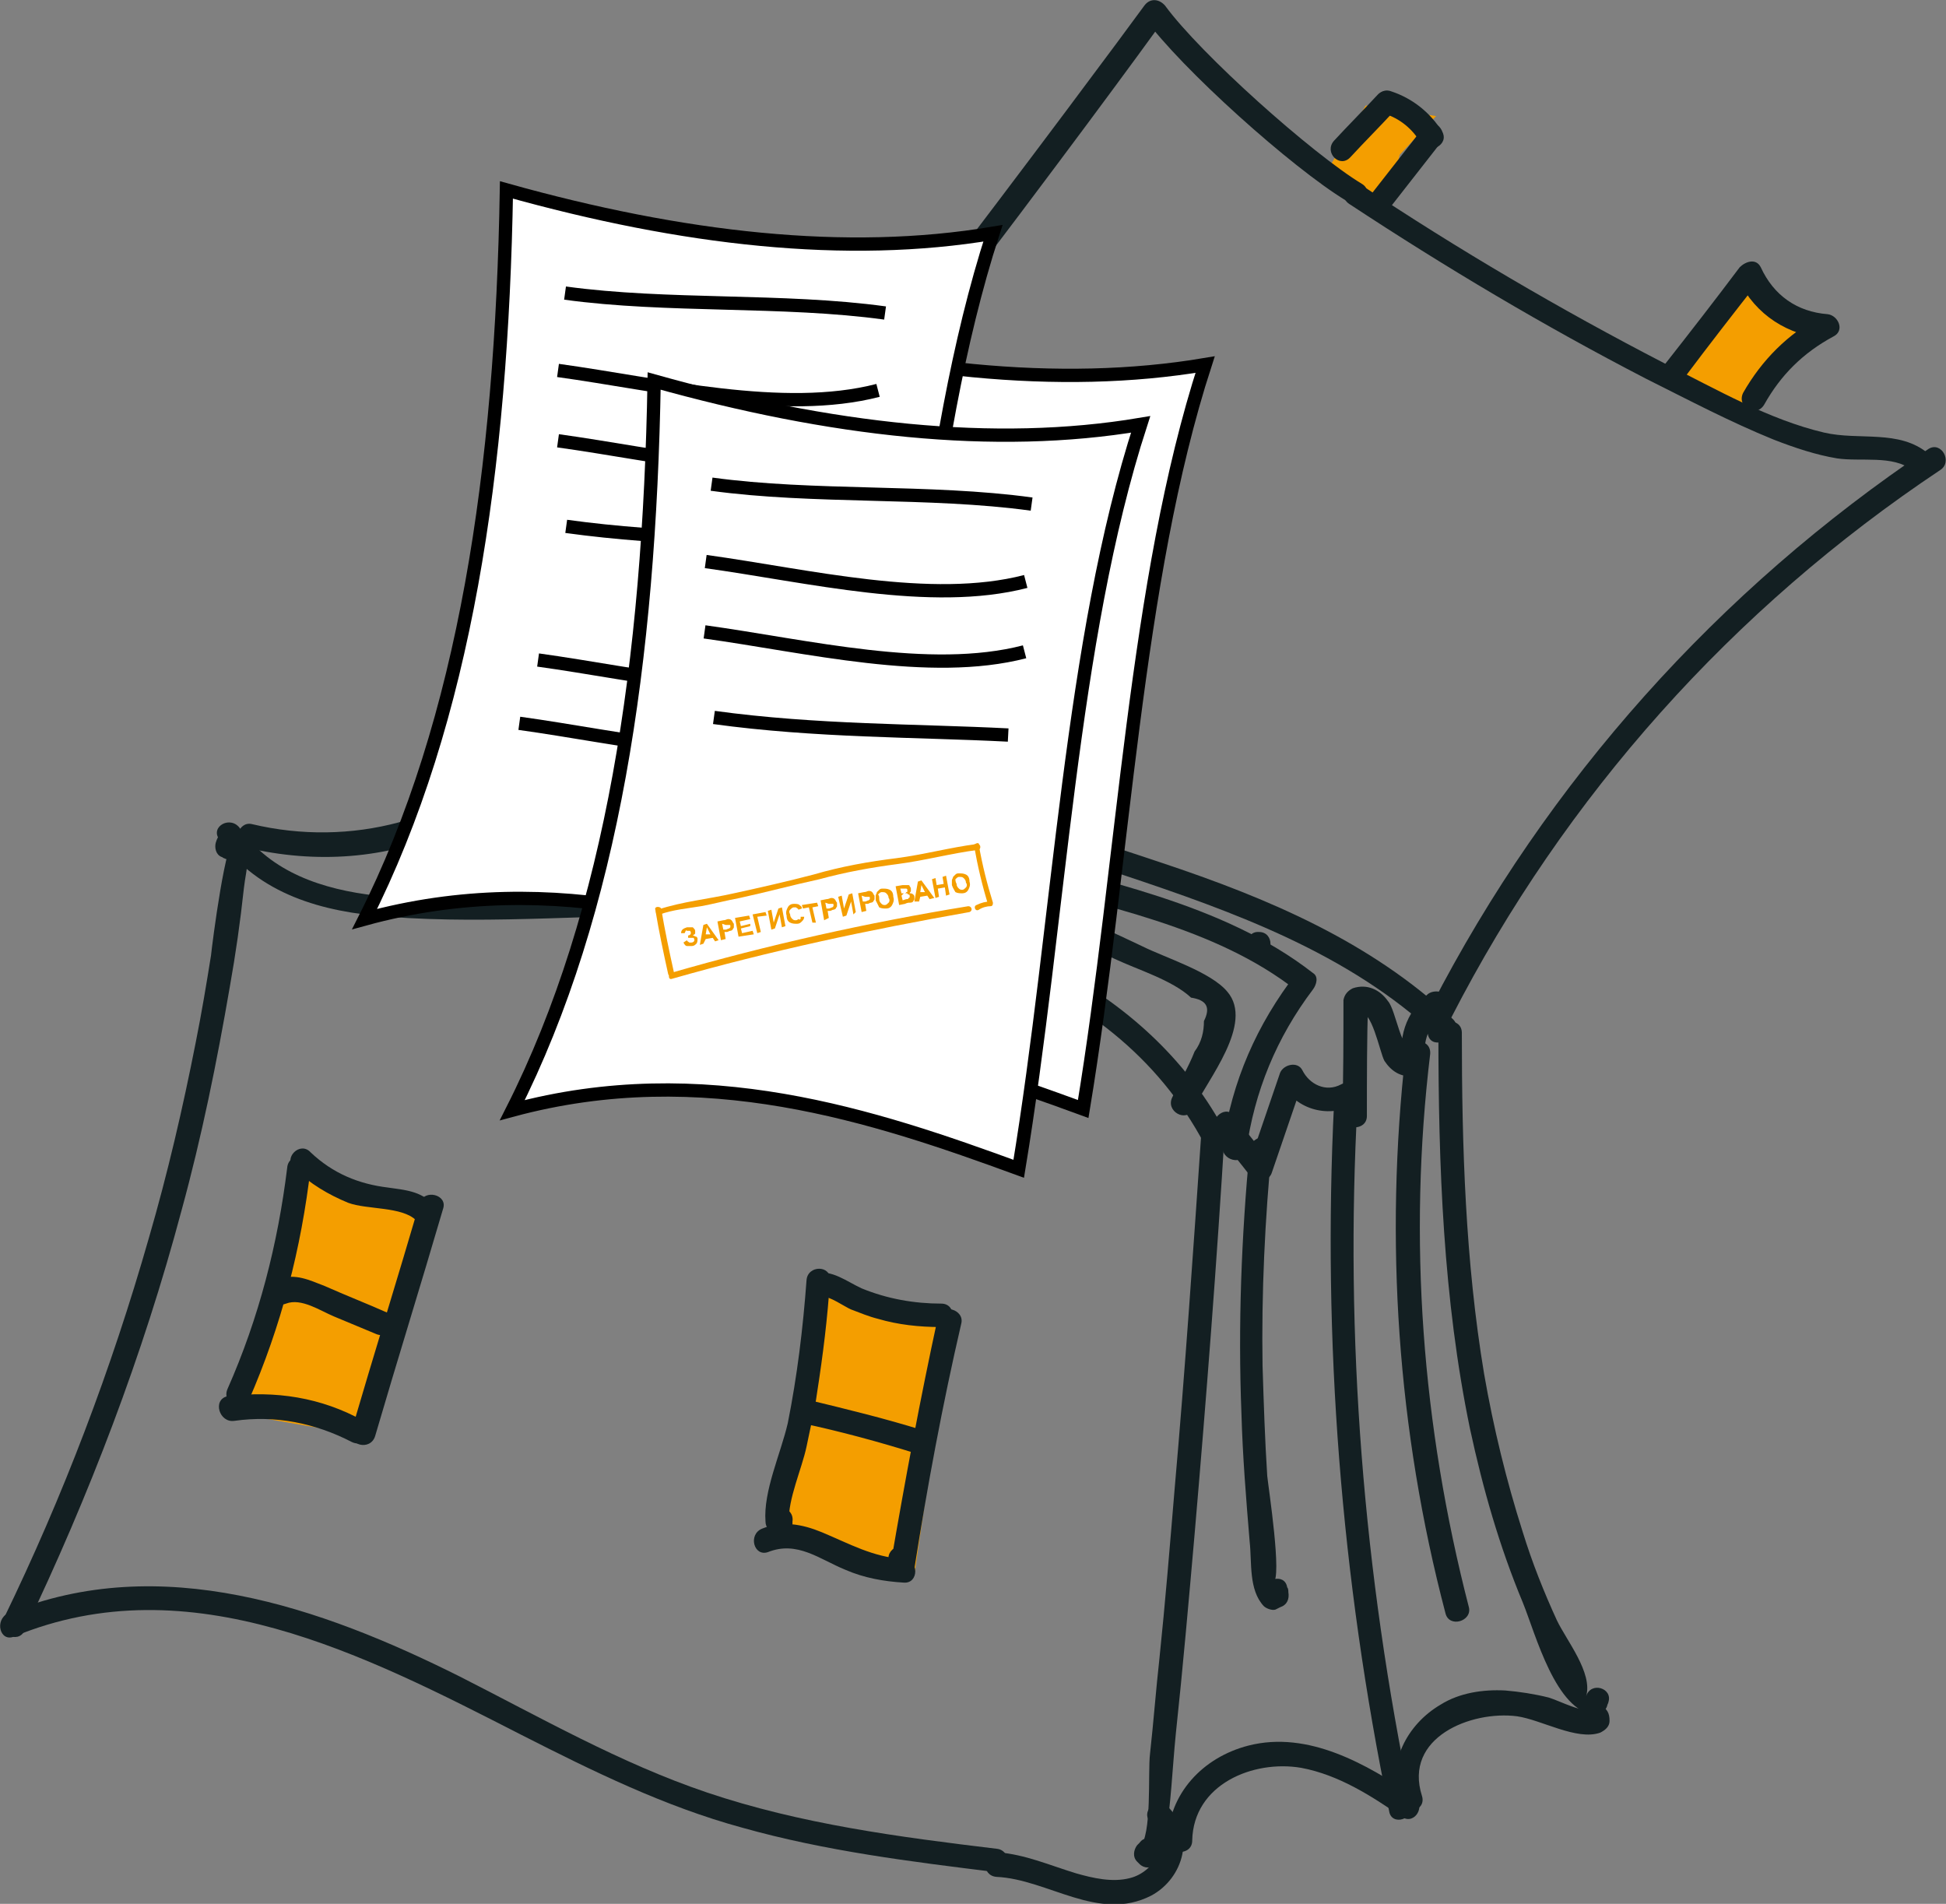 <?xml version="1.0" encoding="utf-8"?>
<!-- Generator: Adobe Illustrator 19.1.1, SVG Export Plug-In . SVG Version: 6.00 Build 0)  -->
<svg version="1.1" id="Слой_1" xmlns="http://www.w3.org/2000/svg" xmlns:xlink="http://www.w3.org/1999/xlink" x="0px" y="0px"
	 viewBox="-214 545.5 166 162.4" style="enable-background:new -214 545.5 166 162.4;" xml:space="preserve">
<rect x="-214" y="545.5" width="166" height="162.4" fill="#808080" stroke="none"/>
<style type="text/css">
	.st0{fill:#F49E00;}
	.st1{fill:#131F22;}
	.st2{fill:#FFFFFF;}
	.st3{fill:none;stroke:#000000;stroke-width:1.134;stroke-miterlimit:22.926;}
</style>
<g>
	<polygon class="st0" points="-58.8,574 -65.4,569.6 -71.9,577.8 -65.6,581 	"/>
	<polygon class="st0" points="-91.5,555.4 -97.5,554.5 -101.4,561.1 -95.7,563.5 -94.6,558.7 	"/>
	<polygon class="st0" points="-187.5,644.8 -192.4,662.2 -193.7,666.1 -183.4,667.9 -177.9,652.9 -176.9,649.2 -183.9,647.4 	"/>
	<polygon class="st0" points="-143.3,654.7 -147.4,674.9 -144.8,676.7 -136,679.8 -132.9,658.6 	"/>
</g>
<path class="st1" d="M-193.9,617c-0.8-0.4-2,9-2.1,10c-0.4,2.5-0.8,4.9-1.3,7.4c-1.1,5.6-2.4,11.2-4,16.7
	c-3.2,11.2-7.3,22-12.4,32.5c-0.6,1.2,1.2,2.2,1.8,1c5.5-11.5,10.1-23.5,13.4-35.9c1.7-6.2,3-12.6,4.1-19c0.5-2.8,0.9-5.6,1.2-8.4
	c0.2-1.8,0.8-3.3-0.3-4.8c-0.2-0.3-0.7-0.4-1-0.3c-0.6,0.3-0.9,0.5-1.1,1.2c-0.1,0.4,0,1,0.5,1.2c0.1,0,0.1,0.1,0.2,0.1
	C-193.8,619.3-192.7,617.5-193.9,617"/>
<path class="st1" d="M-212.8,685.1c15-6.2,30,1.6,43.3,8.4c6.1,3.1,12.2,6.1,18.8,7.9c7.1,2,14.4,2.9,21.7,3.8c1.3,0.2,1.3-1.9,0-2
	c-8.3-1-16.7-2.1-24.7-4.8c-7.4-2.5-14.2-6.4-21.1-9.9c-11.8-5.9-25.5-10.7-38.5-5.4C-214.5,683.7-214,685.6-212.8,685.1"/>
<path class="st1" d="M-195.3,617.1c3.4,4.7,8.8,6.2,14.4,6.6c9.1,0.7,18.3-0.3,27.4-0.1c15.9,0.3,34.2,4.2,42.3,19.6
	c0.6,1.2,2.4,0.1,1.8-1c-6.4-12.2-19.8-18.1-32.9-19.8c-8.7-1.1-17.4-0.7-26.1-0.5c-7.8,0.2-19.8,1.7-25.1-5.7
	C-194.3,615-196.1,616-195.3,617.1"/>
<path class="st1" d="M-111.5,641.8c-0.7,10.2-1.4,20.5-2.3,30.7c-0.4,4.8-0.8,9.7-1.3,14.5c-0.3,2.7-0.5,5.4-0.8,8.1
	c-0.2,1.6,0.2,7-0.9,8h1.4c-0.1-0.1-0.2-0.2-0.2-0.2v1.4c0.1-0.1,0.1-0.1,0.2-0.2c0.8-1-0.6-2.5-1.4-1.4c-0.1,0.1-0.1,0.1-0.2,0.2
	c-0.3,0.4-0.4,1,0,1.4c0.1,0.1,0.2,0.2,0.2,0.2c0.4,0.4,1,0.4,1.4,0c0.7-0.6,0.6-1.3,0.8-2.2c0.5-2.9,0.6-5.9,0.9-8.9
	c0.6-5.6,1.1-11.3,1.6-17c1-11.6,1.9-23.2,2.6-34.8C-109.4,640.5-111.4,640.5-111.5,641.8"/>
<path class="st1" d="M-129,705.6c4.4,0.2,8.7,3.9,13.2,1.6c2.8-1.5,3.8-5.3,1.4-7.6c-1-0.9-2.4,0.5-1.4,1.4c1.8,1.7,0.2,4.2-1.8,4.7
	c-1.5,0.4-3.2,0-4.6-0.4c-2.3-0.7-4.3-1.6-6.7-1.8C-130.3,703.5-130.3,705.5-129,705.6"/>
<path class="st1" d="M-112.3,702.5c0.1-4.8,5.2-6.9,9.3-6.2c3.2,0.6,6,2.4,8.6,4.2c1.1,0.7,2.1-1,1-1.8c-4-2.7-9-5.6-14.1-4.3
	c-3.9,1-6.8,4.1-6.9,8.1C-114.3,703.8-112.3,703.8-112.3,702.5"/>
<path class="st1" d="M-93.6,699.4c-4.1-19.7-5.7-39.8-4.6-59.8c0.1-1.3-2-1.3-2,0c-1,20.3,0.6,40.5,4.7,60.4
	C-95.3,701.3-93.3,700.7-93.6,699.4"/>
<path class="st1" d="M-92.7,698.7c-1.6-5,4.2-7.3,8.1-6.8c2.1,0.3,5.1,2.1,7.1,1.4c0.4-0.2,0.8-0.5,0.8-1c0-0.7-0.2-1-0.8-1.4
	c-0.3-0.2-0.8-0.2-1,0c-0.1,0-0.1,0.1-0.2,0.1c-1.1,0.7-0.1,2.5,1,1.8c-0.4-0.2-0.7-0.3-1.1-0.5c0.3-0.3,0.5-0.7,0.8-1
	c-0.9,0.4-2.9-0.7-3.9-1c-1.2-0.3-2.5-0.5-3.7-0.6c-1.9-0.1-3.9,0.2-5.5,1.2c-2.9,1.7-4.6,5-3.6,8.4
	C-94.3,700.5-92.3,700-92.7,698.7"/>
<path class="st1" d="M-78.7,690.2c0.6-2-1.7-4.8-2.5-6.5c-1.1-2.4-2.1-4.9-2.9-7.5c-1.4-4.4-2.5-8.9-3.3-13.5
	c-1.6-9.6-1.9-19.4-1.9-29.1c0-1.3-2-1.3-2,0c0,11.3,0.4,22.7,2.7,33.8c1.1,5.1,2.5,10,4.5,14.8c1.1,2.7,2.8,9.3,6.2,9.6
	c0.4,0,0.9-0.4,1-0.8c0-0.1,0.1-0.2,0.1-0.3C-76.4,689.5-78.3,688.9-78.7,690.2"/>
<path class="st1" d="M-110.2,642.2c1,1.3,2,2.5,3,3.8c0.5,0.6,1.5,0.2,1.7-0.5c0.9-2.6,1.8-5.3,2.7-7.9c-0.6,0.1-1.2,0.2-1.9,0.2
	c1.1,2.3,3.9,3.1,6.1,2c1.2-0.6,0.1-2.4-1-1.8c-1.3,0.7-2.7,0-3.3-1.2c-0.4-0.8-1.6-0.5-1.9,0.2c-0.9,2.6-1.8,5.3-2.7,7.9l1.7-0.5
	c-1-1.3-2-2.5-3-3.8C-109.6,639.7-111.1,641.2-110.2,642.2"/>
<path class="st1" d="M-97.4,640.7c0-3.3,0-6.5,0.1-9.8c-0.3,0.3-0.5,0.7-0.8,1c1.1-0.5,1.8,3.4,2.2,4.1c0.6,0.9,1.4,1.4,2.5,1.3
	c0.7-0.1,1.1-0.6,1-1.3c-0.3-1.7,0.3-3.1,1.6-4.2l-1.7-0.5l0.3,2.4c0.2,1.3,2.2,0.7,2-0.5c-0.1-0.8-0.2-1.6-0.3-2.4
	c-0.1-0.8-1.2-0.9-1.7-0.5c-1.9,1.6-2.6,3.8-2.1,6.2c0.3-0.4,0.7-0.9,1-1.3c-1.2,0.1-1.6-3.5-2.3-4.3c-0.7-1-1.8-1.5-3-1.1
	c-0.4,0.2-0.7,0.5-0.8,1c0,3.3,0,6.5-0.1,9.8C-99.5,642-97.4,642-97.4,640.7"/>
<path class="st1" d="M-107.4,643.5c-0.7,7.5-1,15-0.7,22.6c0.1,3.6,0.4,7.3,0.7,10.9c0.2,1.8-0.1,4.1,1.2,5.5c0.2,0.2,0.7,0.4,1,0.3
	l0.4-0.2c0.6-0.2,0.8-0.7,0.7-1.3c0-0.1,0-0.3-0.1-0.4c-0.2-1.3-2.2-0.7-2,0.5c0,0.1,0,0.3,0.1,0.4c0.2-0.4,0.5-0.8,0.7-1.3
	c0.8-0.3-0.4-8.1-0.5-9.1c-0.2-3.1-0.3-6.2-0.4-9.4c-0.1-6.2,0.2-12.5,0.8-18.7C-105.2,642.2-107.2,642.2-107.4,643.5"/>
<path class="st1" d="M-94.1,635.3c-1.8,16-0.7,32.2,3.4,47.8c0.3,1.3,2.3,0.7,2-0.5c-4-15.5-5.2-31.4-3.3-47.2
	C-91.9,634-94,634-94.1,635.3"/>
<path class="st1" d="M-193,617.8c5.9,1.4,12,1,17.5-1.5c2.6-1.1,4.9-2.7,7-4.6c1.6-1.5,3-3.2,5.4-3.3c2.6-0.2,5.8,1.2,8,2.4
	c1.2,0.6,2.2-1.2,1-1.8c-2.8-1.5-5.9-2.6-9.1-2.7c-2.8-0.1-4,1.2-5.9,3.1c-6.1,6.1-15,8.4-23.4,6.4
	C-193.7,615.5-194.3,617.5-193,617.8"/>
<path class="st1" d="M-148.9,611.5c10.3,2.4,20.5,5.3,30.6,8.6c9.6,3.2,19.3,6.7,26.8,13.7c1,0.9,2.4-0.5,1.4-1.4
	c-7-6.6-15.8-10.3-24.8-13.3c-11-3.7-22.2-6.9-33.5-9.5C-149.7,609.2-150.2,611.2-148.9,611.5"/>
<path class="st1" d="M-162.6,622.6c0.7-1.4,1.2-3.1,2-4.5c1-1.7,1.1-2,3.2-2.1c2.7-0.1,5.8,0.9,8.5,1.4c5,1,9.9,2.3,14.7,3.9
	c5.2,1.7,10.3,3.7,15.3,6c1.9,0.9,4.9,1.8,6.5,3.3c1.3,0.2,1.7,0.8,1.1,2c0,0.9-0.2,1.8-0.8,2.6c-0.5,1.3-1.3,2.6-1.9,3.9
	c-0.6,1.2,1.2,2.2,1.8,1c1.2-2.5,5.2-7.3,2.9-10c-1.4-1.7-5.3-2.9-7.3-3.9c-2.5-1.2-5-2.3-7.5-3.4c-11.5-4.7-23.6-7.8-36-9.3
	c-0.3,0-0.8,0.2-0.9,0.5c-1.1,2.5-2.3,4.9-3.4,7.4C-165,622.8-163.2,623.8-162.6,622.6"/>
<path class="st1" d="M-155.5,612.9c-0.6,1.2-0.4,2.5,0.5,3.5c0.9,1,2.3-0.5,1.4-1.4c-0.3-0.3-0.3-0.7-0.2-1c0.2-0.5,0.1-1.1-0.4-1.4
	C-154.5,612.3-155.3,612.4-155.5,612.9"/>
<path class="st1" d="M-153.8,614.1c1.3-1.6,10.9,2.2,12.6,2.7c4.3,1.2,8.6,2.4,12.8,3.6c8.4,2.4,18,4.1,25,9.6v-1.5
	c-3.4,4.4-5.5,9.2-6.3,14.7c-0.2,1.3,1.8,1.8,2,0.5c0.7-5.1,2.6-9.7,5.7-13.8c0.3-0.4,0.5-1.1,0-1.4c-7.7-6-18.2-7.9-27.4-10.5
	c-5.5-1.6-11.1-3.1-16.6-4.6c-2.5-0.7-7.3-3.2-9.3-0.7C-156.1,613.6-154.7,615.1-153.8,614.1"/>
<path class="st1" d="M-189.5,645.1c-0.8,6.5-2.4,12.8-5.1,18.9c-0.5,1.2,1.2,2.2,1.8,1c2.8-6.4,4.5-13,5.3-19.9
	C-187.3,643.8-189.4,643.8-189.5,645.1"/>
<path class="st1" d="M-188.9,645.2c1.4,1.3,2.9,2.2,4.6,2.9c1.6,0.6,4.6,0.3,5.8,1.5c0.9,1,2.3-0.5,1.4-1.4c-1-1.1-2.4-1.2-3.8-1.4
	c-2.5-0.3-4.7-1.2-6.6-3C-188.4,642.8-189.9,644.3-188.9,645.2"/>
<path class="st1" d="M-178.2,648.1c-1.9,6.5-3.9,12.9-5.8,19.4c-0.4,1.3,1.6,1.8,2,0.5c1.9-6.5,3.9-12.9,5.8-19.4
	C-175.8,647.4-177.8,646.9-178.2,648.1"/>
<path class="st1" d="M-194,666.7c3.5-0.5,6.9,0.2,10,1.8c1.2,0.6,2.2-1.1,1-1.8c-3.6-2-7.5-2.6-11.6-2.1
	C-195.9,664.9-195.3,666.9-194,666.7"/>
<path class="st1" d="M-189.6,656.7c1.3-0.5,2.9,0.6,4.1,1.1c1.2,0.5,2.4,1,3.6,1.5s2.2-1.3,1-1.8c-1.8-0.8-3.6-1.5-5.4-2.3
	c-1.3-0.5-2.5-1.1-3.9-0.6C-191.4,655.2-190.9,657.2-189.6,656.7"/>
<path class="st1" d="M-145.2,654.7c-0.3,4.1-0.8,8.2-1.6,12.2c-0.6,2.6-2.1,5.8-1.9,8.4c0,0.5,0.4,1,1,1c0.1,0,0.2,0,0.3,0
	c0.4,0,0.9-0.3,1-0.8c0-0.1,0-0.1,0-0.2c0.2-1.3-1.8-1.8-2-0.5c0.2-0.2,0.5-0.4,0.7-0.5c0.3,0.3,0.7,0.7,1,1
	c-0.1-1.9,1.1-4.5,1.5-6.4c0.3-1.5,0.7-3.1,0.9-4.6c0.5-3.2,0.9-6.4,1.1-9.6C-143.1,653.4-145.1,653.4-145.2,654.7"/>
<path class="st1" d="M-143.9,656.1c0.6-0.1,2,0.9,2.5,1.1c0.8,0.3,1.5,0.6,2.3,0.8c1.7,0.5,3.5,0.7,5.4,0.7c1.3,0,1.3-2,0-2
	c-2.3,0-4.6-0.4-6.8-1.3c-1.3-0.6-2.5-1.6-4-1.3C-145.7,654.4-145.1,656.4-143.9,656.1"/>
<path class="st1" d="M-134,657.9c-1.5,6.9-2.8,13.9-4,20.9h2c-0.1-0.2-0.1-0.5-0.2-0.7c-0.3-1.3-2.2-0.7-2,0.5
	c0.1,0.2,0.1,0.5,0.2,0.7c0.2,1,1.8,1,2,0c1.1-7,2.4-14,4-20.9C-131.7,657.2-133.7,656.6-134,657.9"/>
<path class="st1" d="M-148.5,677.9c2.5-1,4.4,0.6,6.6,1.5c1.6,0.7,3.3,1,5,1.1c1.3,0.1,1.3-2,0-2c-2.7-0.2-4.6-1.3-7-2.3
	c-1.7-0.7-3.4-1-5.1-0.3C-150.2,676.4-149.7,678.3-148.5,677.9"/>
<path class="st1" d="M-145.6,666.9c3.3,0.7,6.6,1.6,9.8,2.6c1.3,0.4,1.8-1.6,0.5-2c-3.2-1-6.5-1.8-9.8-2.6
	C-146.3,664.6-146.9,666.6-145.6,666.9"/>
<path class="st1" d="M-106.6,627c1.3,0,1.3-2,0-2C-107.9,624.9-107.9,627-106.6,627"/>
<path class="st1" d="M-90.2,632.3c9.7-18.9,24-34.9,41.7-46.7c1.1-0.7,0.1-2.5-1-1.8c-17.9,12-32.5,28.3-42.4,47.5
	C-92.6,632.4-90.8,633.5-90.2,632.3"/>
<path class="st1" d="M-160.5,607.2c2.3-3.7,4.7-7.3,7.2-10.9c0.8-1.1-1-2.1-1.8-1c-2.5,3.5-5.3,7.2-7.6,10.9
	C-163.4,607.3-161.2,608.3-160.5,607.2"/>
<path class="st1" d="M-98.9,562.9c8.2,5.4,16.6,10.4,25.3,14.9c3.6,1.8,7.2,3.7,10.9,5.2c1.8,0.7,3.6,1.3,5.4,1.6
	c2,0.3,4.8-0.3,6.4,1c1,0.8,2.5-0.6,1.4-1.4c-2.5-2.1-5.9-1.1-8.9-1.8c-4.7-1.1-9.2-3.7-13.6-5.9c-8.9-4.6-17.6-9.7-26-15.3
	C-98.9,560.4-100,562.2-98.9,562.9"/>
<path class="st1" d="M-70.3,577.7c2.1-2.8,4.2-5.5,6.4-8.3h-1.8c1.5,3,4.2,4.7,7.5,5c-0.2-0.6-0.3-1.3-0.5-1.9
	c-2.8,1.5-5,3.7-6.6,6.5c-0.6,1.2,1.1,2.2,1.8,1c1.4-2.5,3.3-4.4,5.9-5.8c1-0.5,0.4-1.8-0.5-1.9c-2.6-0.2-4.6-1.6-5.7-4
	c-0.4-0.8-1.3-0.5-1.8,0c-2.1,2.8-4.2,5.5-6.4,8.3C-72.9,577.7-71.1,578.8-70.3,577.7"/>
<path class="st1" d="M-92.6,556.4c-1.4,1.8-2.9,3.7-4.3,5.5c-0.8,1,0.6,2.5,1.4,1.4c1.4-1.8,2.9-3.7,4.3-5.5
	C-90.3,556.8-91.7,555.3-92.6,556.4"/>
<path class="st1" d="M-95.9,555.2c1.3,0.4,2.4,1.3,3.1,2.5c0.7,1.1,2.5,0.1,1.8-1c-1-1.6-2.5-2.8-4.3-3.4
	C-96.6,552.8-97.1,554.8-95.9,555.2"/>
<path class="st1" d="M-96.5,553.6c-1.2,1.3-2.5,2.6-3.7,3.9c-0.9,1,0.5,2.4,1.4,1.4c1.2-1.3,2.5-2.6,3.7-3.9
	C-94.1,554.1-95.6,552.6-96.5,553.6"/>
<path class="st1" d="M-97.8,561.2c-4.3-2.6-13.8-11.1-16.8-15.2c-0.5-0.6-1.3-0.7-1.8,0c-2.9,4-34.6,46.6-38.7,49.3
	c-1.1,0.7,0.7,1.7,1.8,1c4.5-2.9,35.7-45,38.7-49.3h-1.8c3.2,4.4,12.6,12.8,17.2,15.6C-98,563.4-96.7,561.9-97.8,561.2"/>
<g>
	<path class="st2" d="M-164.8,635.1c8.6-17,11.7-38.4,12.1-62.2c15,4.2,29,5.8,41.5,3.7c-6,18.5-6.9,42.3-10.4,63.5
		C-133.9,635.6-148.5,630.6-164.8,635.1z"/>
	<path class="st3" d="M-164.8,635.1c8.6-17,11.7-38.4,12.1-62.2c15,4.2,29,5.8,41.5,3.7c-6,18.5-6.9,42.3-10.4,63.5
		C-133.9,635.6-148.5,630.6-164.8,635.1z"/>
</g>
<g>
	<path class="st2" d="M-182.9,623.9c8.6-17,11.7-38.4,12.1-62.2c15,4.2,29,5.8,41.5,3.7c-6,18.5-6.9,42.3-10.4,63.5
		C-152,624.4-166.5,619.4-182.9,623.9z"/>
	<path class="st3" d="M-182.9,623.9c8.6-17,11.7-38.4,12.1-62.2c15,4.2,29,5.8,41.5,3.7c-6,18.5-6.9,42.3-10.4,63.5
		C-152,624.4-166.5,619.4-182.9,623.9z"/>
	<path class="st3" d="M-165.8,570.5c8.7,1.2,18.6,0.5,27.3,1.7"/>
	<path class="st3" d="M-166.4,577.1c8.7,1.2,19.2,3.8,27.3,1.7"/>
	<path class="st3" d="M-166.4,583.1c8.7,1.2,19.2,3.8,27.3,1.7"/>
	<path class="st3" d="M-165.7,590.4c8.7,1.2,17.3,1.1,25.1,1.5"/>
	<path class="st3" d="M-168.1,601.8c8.7,1.2,19.2,3.8,27.3,1.7"/>
	<path class="st3" d="M-169.7,607.2c8.7,1.2,19.2,3.8,27.3,1.7"/>
</g>
<g>
	<path class="st2" d="M-170.3,640.2c8.6-17,11.7-38.4,12.1-62.2c15,4.2,29,5.8,41.5,3.7c-6,18.5-6.9,42.3-10.4,63.5
		C-139.4,640.7-154,635.8-170.3,640.2z"/>
	<path class="st3" d="M-170.3,640.2c8.6-17,11.7-38.4,12.1-62.2c15,4.2,29,5.8,41.5,3.7c-6,18.5-6.9,42.3-10.4,63.5
		C-139.4,640.7-154,635.8-170.3,640.2z"/>
	<path class="st3" d="M-153.3,586.8c8.7,1.2,18.6,0.5,27.3,1.7"/>
	<path class="st3" d="M-153.8,593.4c8.7,1.2,19.2,3.8,27.3,1.7"/>
	<path class="st3" d="M-153.9,599.4c8.7,1.2,19.2,3.8,27.3,1.7"/>
	<path class="st3" d="M-153.1,606.7c8.7,1.2,17.3,1.1,25.1,1.5"/>
</g>
<g>
	<path class="st0" d="M-158.1,623.1c0.3,1.8,0.7,3.7,1.1,5.5c0.1,0.3,0.6,0.2,0.5-0.1c-0.4-1.8-0.8-3.7-1.1-5.5
		C-157.7,622.8-158.2,622.8-158.1,623.1"/>
	<path class="st0" d="M-157.7,623.5c1.1-0.4,2.3-0.5,3.5-0.7c1.1-0.2,2.2-0.5,3.3-0.7c2.3-0.5,4.5-1.1,6.8-1.6
		c2.2-0.6,4.4-1,6.7-1.3c2.3-0.3,4.5-0.9,6.8-1.2c0.3,0,0.3-0.5,0-0.5c-0.1,0-0.1,0-0.2,0c-0.3,0-0.4,0.5-0.1,0.5c0.1,0,0.1,0,0.2,0
		c0-0.2,0-0.3,0-0.5c-2.3,0.3-4.5,0.9-6.8,1.2c-2.4,0.3-4.7,0.7-7.1,1.4c-2.3,0.6-4.5,1.1-6.8,1.6c-2.2,0.5-4.4,0.7-6.5,1.4
		C-158.2,623.2-158,623.6-157.7,623.5"/>
	<path class="st0" d="M-156.7,629c8.4-2.4,16.9-4.2,25.4-5.7c0.3-0.1,0.2-0.5-0.1-0.5c-8.6,1.4-17.1,3.3-25.4,5.7
		C-157,628.6-157,629.1-156.7,629"/>
	<path class="st0" d="M-130.9,617.7c0.3,1.7,0.7,3.4,1.2,5c0.1-0.1,0.1-0.2,0.2-0.3c-0.4,0-0.8,0.1-1.2,0.3
		c-0.3,0.1-0.1,0.6,0.2,0.4c0.3-0.2,0.7-0.3,1-0.3c0.2,0,0.2-0.2,0.2-0.3c-0.5-1.6-0.9-3.2-1.2-4.9
		C-130.4,617.3-130.9,617.4-130.9,617.7"/>
	<path class="st0" d="M-132.4,620.9c0,0.2,0.1,0.3,0.2,0.4c0.1,0.1,0.2,0.1,0.3,0.1s0.2-0.1,0.3-0.2c0.1-0.1,0.1-0.3,0-0.4
		c0-0.2-0.1-0.3-0.2-0.4c-0.1-0.1-0.2-0.1-0.4-0.1c-0.1,0-0.2,0.1-0.3,0.2C-132.5,620.6-132.5,620.7-132.4,620.9 M-132.8,621
		c0-0.2,0-0.3,0-0.4c0-0.1,0.1-0.2,0.1-0.3c0.1-0.1,0.1-0.1,0.2-0.2c0.1-0.1,0.2-0.1,0.3-0.1c0.2,0,0.4,0,0.6,0.1
		c0.2,0.1,0.3,0.3,0.3,0.6c0.1,0.3,0,0.5-0.1,0.7c-0.1,0.2-0.3,0.3-0.5,0.3s-0.4,0-0.6-0.1C-132.6,621.4-132.7,621.3-132.8,621z
		 M-134.2,622.1l-0.3-1.6l0.3-0.1l0.1,0.6l0.6-0.1l-0.1-0.6l0.3-0.1l0.3,1.6l-0.3,0.1l-0.1-0.7l-0.6,0.1l0.1,0.7L-134.2,622.1z
		 M-135.1,621.6l-0.3-0.6l-0.1,0.6H-135.1z M-134.3,622.1l-0.4,0.1l-0.2-0.3l-0.6,0.1l-0.1,0.4l-0.4,0l0.3-1.7l0.3-0.1L-134.3,622.1
		z M-137.1,621.9l0.1,0.4l0.3-0.1c0.1,0,0.2,0,0.2-0.1c0,0,0.1,0,0.1-0.1v-0.1c0,0,0-0.1-0.1-0.1c0,0-0.1,0-0.1-0.1c0,0-0.1,0-0.3,0
		L-137.1,621.9z M-137.2,621.3l0.1,0.4h0.2c0.1,0,0.2,0,0.2-0.1c0.1,0,0.1,0,0.1-0.1v-0.1c0,0,0-0.1-0.1-0.1h-0.1
		C-136.8,621.3-136.9,621.3-137.2,621.3L-137.2,621.3z M-137.6,621.1l0.6-0.1c0.1,0,0.2,0,0.3,0c0.1,0,0.1,0,0.2,0
		c0.1,0,0.1,0.1,0.1,0.1s0.1,0.1,0.1,0.2s0,0.1,0,0.2c0,0.1-0.1,0.1-0.1,0.2c0.1,0,0.2,0,0.3,0.1s0.1,0.1,0.1,0.2c0,0.1,0,0.1,0,0.2
		c0,0.1-0.1,0.1-0.1,0.2c-0.1,0.1-0.2,0.1-0.3,0.1c-0.1,0-0.2,0-0.4,0.1l-0.5,0.1L-137.6,621.1z M-139,622.2c0,0.2,0.1,0.3,0.2,0.4
		c0.1,0.1,0.2,0.1,0.3,0.1c0.1,0,0.2-0.1,0.3-0.2c0.1-0.1,0.1-0.3,0-0.4c0-0.2-0.1-0.3-0.2-0.4c-0.1-0.1-0.2-0.1-0.4-0.1
		c-0.1,0-0.2,0.1-0.3,0.2C-139,621.9-139,622-139,622.2z M-139.3,622.3c0-0.2,0-0.3,0-0.4c0-0.1,0.1-0.2,0.1-0.3
		c0.1-0.1,0.1-0.1,0.2-0.2c0.1-0.1,0.2-0.1,0.3-0.1c0.2,0,0.4,0,0.6,0.1c0.2,0.1,0.3,0.3,0.3,0.6c0.1,0.3,0,0.5-0.1,0.7
		c-0.1,0.2-0.3,0.3-0.5,0.3s-0.4,0-0.6-0.1C-139.1,622.7-139.2,622.5-139.3,622.3z M-140.5,621.9l0.1,0.5h0.2c0.1,0,0.2-0.1,0.3-0.1
		l0.1-0.1v-0.1c0-0.1,0-0.1-0.1-0.1h-0.1c0,0-0.1,0-0.2,0L-140.5,621.9z M-140.5,623.3l-0.3-1.6l0.5-0.1c0.2,0,0.3-0.1,0.4-0.1
		c0.1,0,0.2,0,0.3,0.1c0.1,0.1,0.1,0.2,0.2,0.3c0,0.1,0,0.2,0,0.3c0,0.1-0.1,0.1-0.1,0.2c0,0-0.1,0.1-0.2,0.1
		c-0.1,0-0.2,0.1-0.3,0.1h-0.2l0.1,0.6L-140.5,623.3z M-142.5,622l0.3-0.1l0.2,1.1l0.4-1.2l0.3-0.1l0.3,1.6l-0.2,0.2l-0.2-1.1
		l-0.4,1.2l-0.3,0.1L-142.5,622z M-143.6,622.5l0.1,0.5h0.2c0.1,0,0.2-0.1,0.3-0.1l0.1-0.1v-0.1c0-0.1,0-0.1-0.1-0.1h-0.1
		c0,0-0.1,0-0.2,0L-143.6,622.5z M-143.7,624l-0.3-1.7l0.5-0.1c0.2,0,0.3-0.1,0.4-0.1c0.1,0,0.2,0,0.3,0.1c0.1,0.1,0.1,0.2,0.2,0.3
		c0,0.1,0,0.2,0,0.3c0,0.1-0.1,0.1-0.1,0.2c0,0-0.1,0.1-0.2,0.1c-0.1,0-0.2,0.1-0.3,0.1h-0.2l0.1,0.6L-143.7,624z M-144.7,624.2
		l-0.3-1.3l-0.5,0.1l-0.1-0.3l1.3-0.2l0.1,0.3l-0.5,0.1l0.3,1.3H-144.7z M-145.7,623.7h0.3c0,0.2-0.1,0.3-0.2,0.4
		c-0.1,0.1-0.2,0.2-0.4,0.2c-0.2,0-0.4,0-0.6-0.1c-0.2-0.1-0.3-0.3-0.3-0.6c-0.1-0.3,0-0.5,0.1-0.7c0.1-0.2,0.3-0.3,0.5-0.3
		s0.4,0,0.5,0.1c0.1,0.1,0.2,0.1,0.2,0.3l-0.3,0.1c0-0.1-0.1-0.1-0.2-0.2c-0.1,0-0.1,0-0.2,0c-0.1,0-0.2,0.1-0.3,0.2
		c-0.1,0.1-0.1,0.2,0,0.4c0,0.2,0.1,0.3,0.2,0.4c0.1,0.1,0.2,0.1,0.3,0.1s0.2-0.1,0.2-0.1C-145.7,624-145.7,623.9-145.7,623.7z
		 M-148.5,623.2l0.3-0.1l0.2,1.1l0.4-1.2l0.3-0.1l0.3,1.6l-0.3,0.1l-0.2-1.1l-0.4,1.2l-0.3,0.1L-148.5,623.2z M-149.8,623.5l1.1-0.2
		l0.1,0.3l-0.8,0.1l0.3,1.3l-0.3,0.1L-149.8,623.5z M-151,625.4l-0.3-1.6l1.2-0.2l0.1,0.3l-0.9,0.2l0.1,0.4l0.8-0.2l0,0.2l-0.8,0.2
		l0.1,0.4l0.9-0.2l0.1,0.3L-151,625.4z M-152.4,624.3l0.1,0.5h0.2c0.1,0,0.2-0.1,0.3-0.1l0.1-0.1v-0.1c0-0.1,0-0.1-0.1-0.1h-0.1
		c0,0-0.1,0-0.2,0L-152.4,624.3z M-152.5,625.7l-0.3-1.6l0.5-0.1c0.2,0,0.3-0.1,0.4-0.1c0.1,0,0.2,0,0.3,0.1
		c0.1,0.1,0.1,0.2,0.2,0.3c0,0.1,0,0.2,0,0.3c0,0.1-0.1,0.1-0.1,0.2c0,0-0.1,0.1-0.2,0.1c-0.1,0-0.2,0.1-0.3,0.1h-0.2l0.1,0.6
		L-152.5,625.7z M-153.4,625.2l-0.3-0.6l-0.1,0.6H-153.4z M-152.7,625.7l-0.3,0.1l-0.2-0.3l-0.6,0.1l-0.2,0.4l-0.3,0.1l0.3-1.7
		l0.3-0.1L-152.7,625.7z M-155.6,625.1h-0.3c0-0.3,0.2-0.4,0.5-0.5c0.2,0,0.3,0,0.5,0c0.1,0.1,0.2,0.2,0.2,0.3c0,0.1,0,0.2,0,0.2
		c0,0.1-0.1,0.1-0.2,0.2c0.1,0,0.2,0.1,0.3,0.1c0.1,0.1,0.1,0.1,0.1,0.2c0,0.1,0,0.3-0.1,0.4c-0.1,0.1-0.2,0.2-0.4,0.2
		c-0.2,0-0.3,0-0.4,0c-0.1,0-0.2-0.1-0.3-0.3l0.3-0.2c0,0.1,0.1,0.1,0.2,0.2c0.1,0,0.1,0,0.2,0c0.1,0,0.2-0.1,0.2-0.1
		c0-0.1,0.1-0.1,0-0.2c0-0.1,0-0.1-0.1-0.1c-0.1,0-0.1,0-0.3,0h-0.1v-0.2l0,0c0.1,0,0.2-0.1,0.2-0.1c0-0.1,0.1-0.1,0-0.2
		c0-0.1,0-0.1-0.1-0.1c-0.1,0-0.1,0-0.2,0C-155.5,624.8-155.5,624.9-155.6,625.1z"/>
</g>
</svg>
